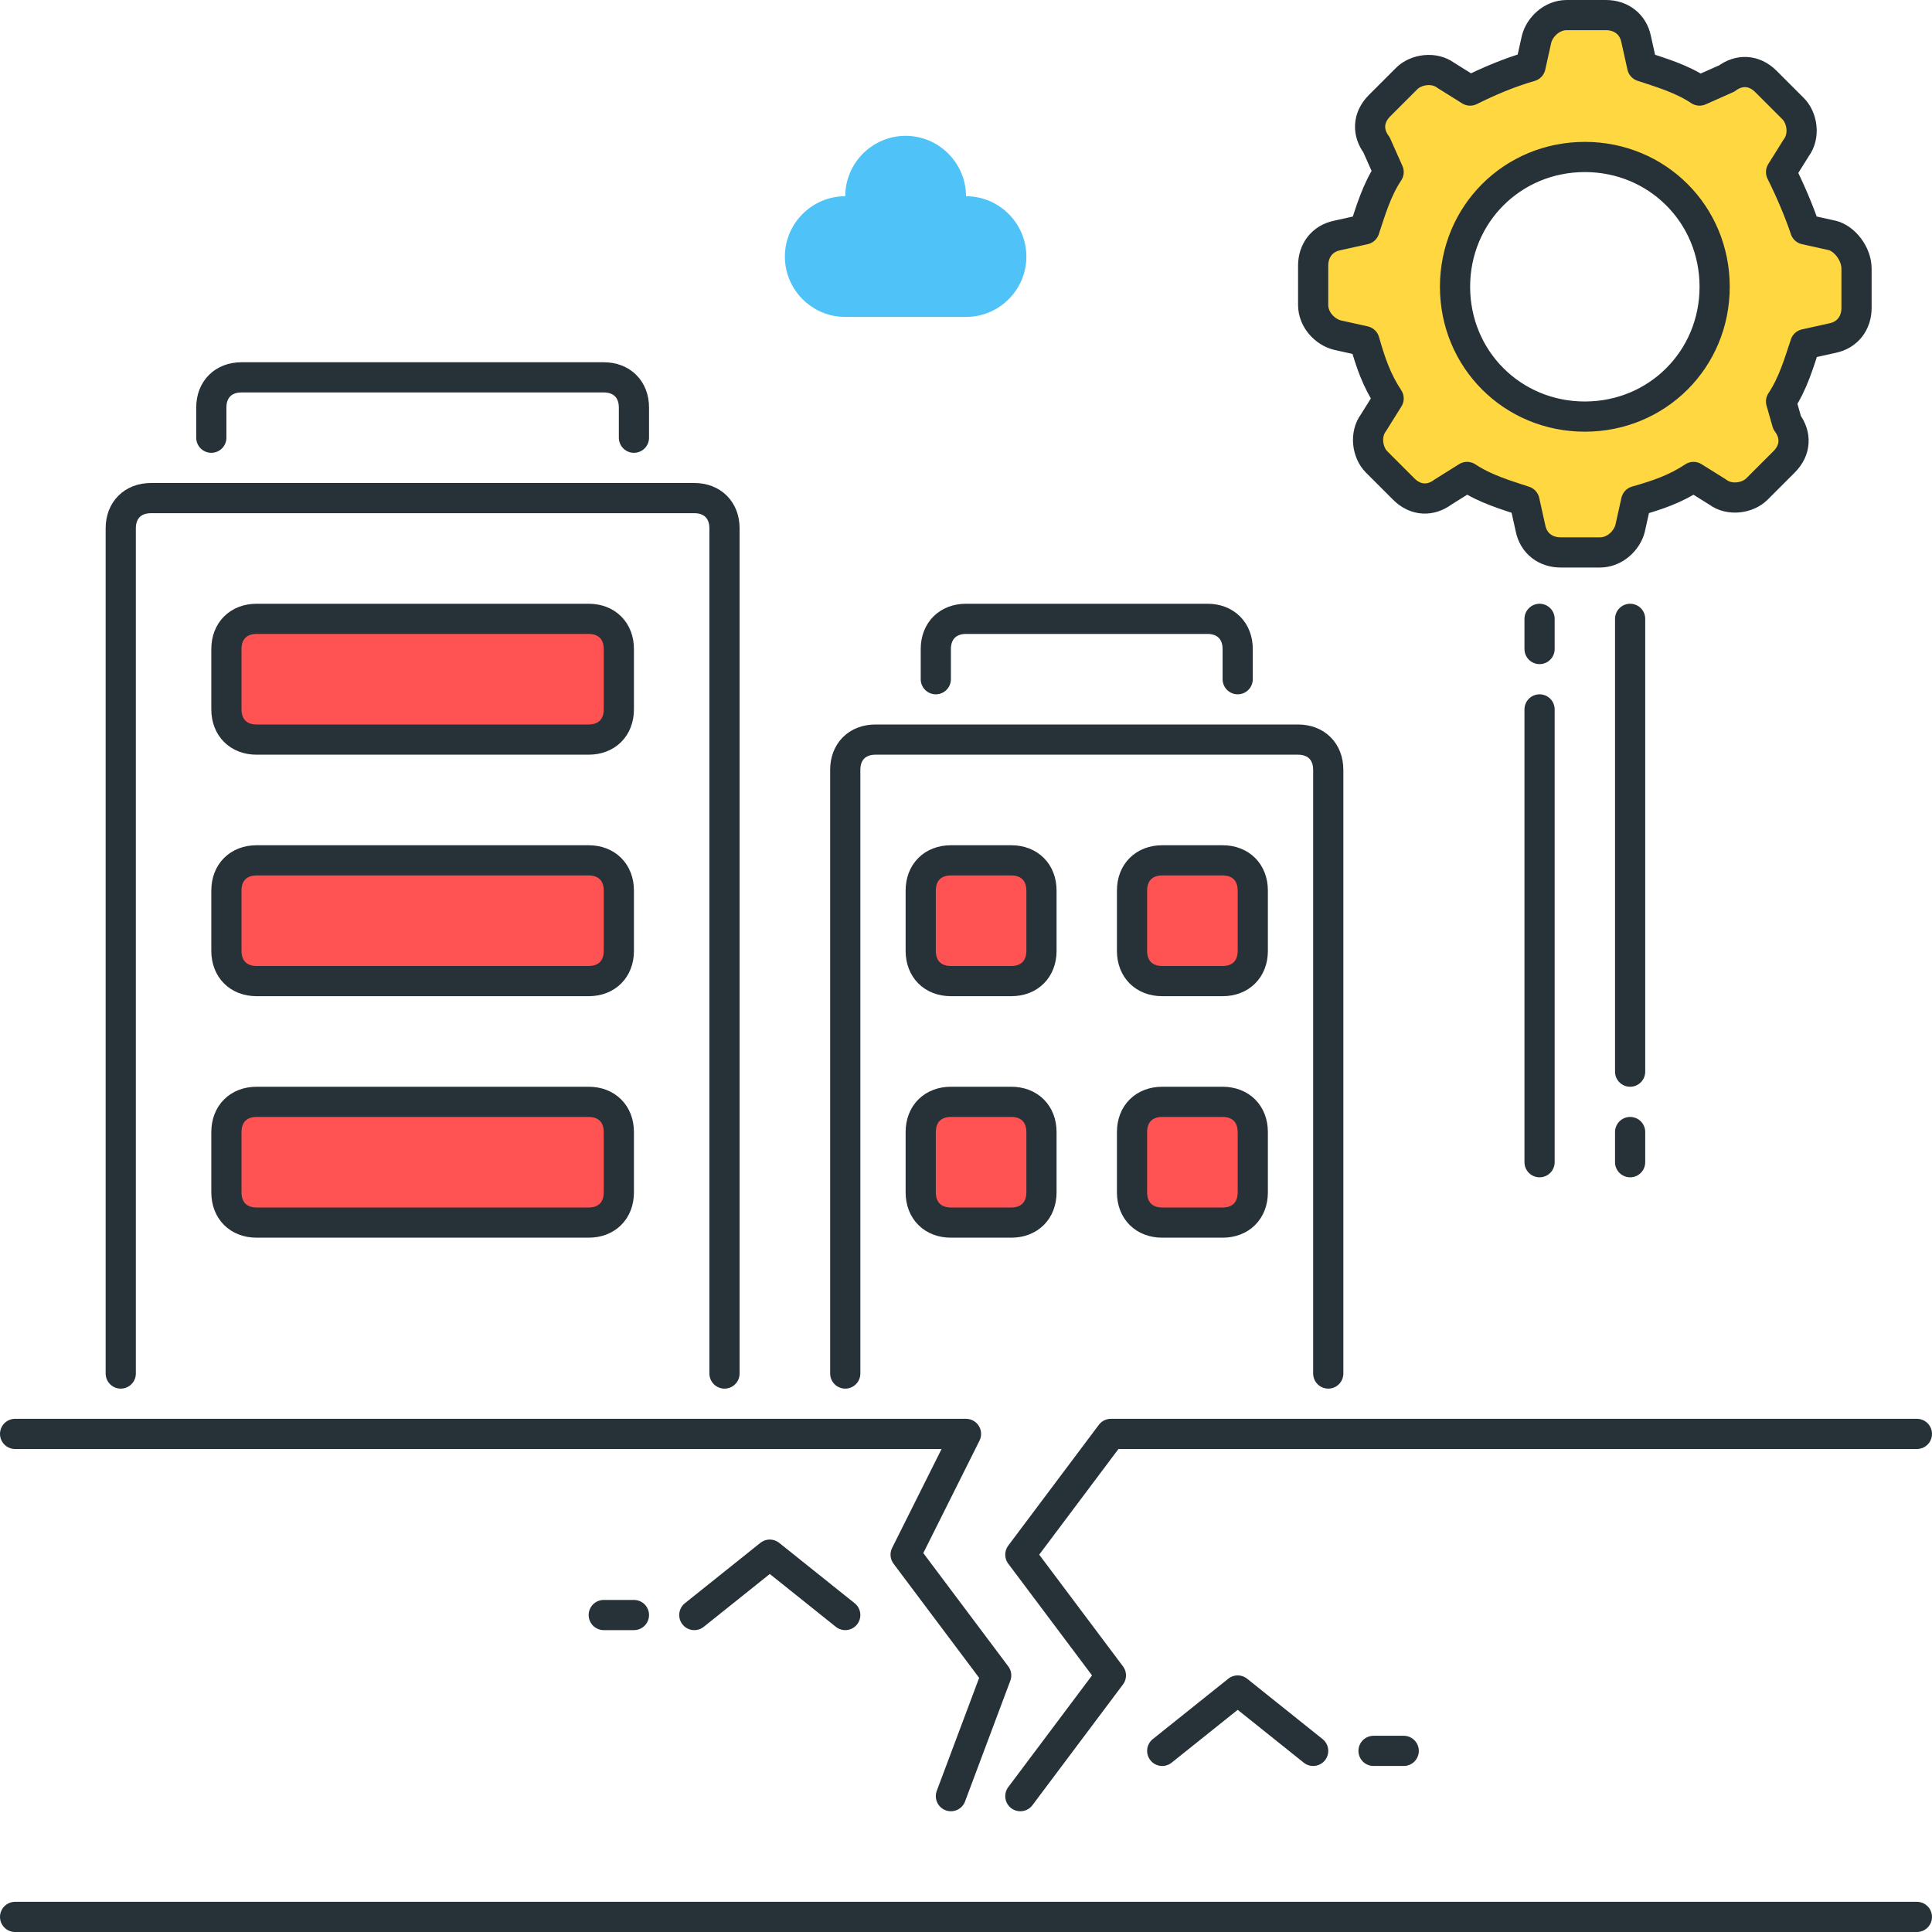 <?xml version="1.0" encoding="utf-8"?>
<!-- Generator: Adobe Illustrator 21.0.0, SVG Export Plug-In . SVG Version: 6.00 Build 0)  -->
<svg version="1.1" id="Layer_1" xmlns="http://www.w3.org/2000/svg" xmlns:xlink="http://www.w3.org/1999/xlink" x="0px" y="0px"
	 viewBox="0 0 64 64" style="enable-background:new 0 0 64 64;" xml:space="preserve">
<style type="text/css">
	.st0{fill:none;stroke:#263238;stroke-linecap:round;stroke-linejoin:round;stroke-miterlimit:10;}
	.st1{fill:#FFD740;stroke:#263238;stroke-linecap:round;stroke-linejoin:round;stroke-miterlimit:10;}
	.st2{fill:#40C4FF;stroke:#263238;stroke-linecap:round;stroke-linejoin:round;stroke-miterlimit:10;}
	.st3{fill:#FFFFFF;stroke:#263238;stroke-linecap:round;stroke-linejoin:round;stroke-miterlimit:10;}
	.st4{fill:#FF5252;stroke:#263238;stroke-linecap:round;stroke-linejoin:round;stroke-miterlimit:10;}
	.st5{fill:#FF5252;}
	.st6{fill:#4DB6AC;stroke:#263238;stroke-linecap:round;stroke-linejoin:round;stroke-miterlimit:10;}
	.st7{fill:#FFD740;}
	.st8{fill:#40C4FF;}
	.st9{fill:#4DB6AC;}
	.st10{fill:#FFFFFF;}
	.st11{fill:#263238;stroke:#263238;stroke-linecap:round;stroke-linejoin:round;stroke-miterlimit:10;}
	.st12{fill:#4FC3F7;}
	.st13{fill:#E0E0E0;stroke:#263238;stroke-linecap:round;stroke-linejoin:round;stroke-miterlimit:10;}
</style>
<g id="Disaster_Management">
	<g>
		<polyline class="st0" points="31.5,59.5 33,55.5 30,51.5 32,47.5 0.5,47.5 		"/>
		<path class="st0" d="M4,45.5v-28c0-0.6,0.4-1,1-1h18c0.6,0,1,0.4,1,1v28"/>
		<path class="st0" d="M7,14.5v-1c0-0.6,0.4-1,1-1h12c0.6,0,1,0.4,1,1v1"/>
		<path class="st4" d="M19.5,24.5h-11c-0.6,0-1-0.4-1-1v-2c0-0.6,0.4-1,1-1h11c0.6,0,1,0.4,1,1v2C20.5,24.1,20.1,24.5,19.5,24.5z"/>
		<path class="st4" d="M19.5,32.5h-11c-0.6,0-1-0.4-1-1v-2c0-0.6,0.4-1,1-1h11c0.6,0,1,0.4,1,1v2C20.5,32.1,20.1,32.5,19.5,32.5z"/>
		<path class="st4" d="M19.5,40.5h-11c-0.6,0-1-0.4-1-1v-2c0-0.6,0.4-1,1-1h11c0.6,0,1,0.4,1,1v2C20.5,40.1,20.1,40.5,19.5,40.5z"/>
		<polyline class="st0" points="63.5,47.5 36.8,47.5 33.8,51.5 36.8,55.5 33.8,59.5 		"/>
		<path class="st0" d="M28,45.5v-20c0-0.6,0.4-1,1-1h14c0.6,0,1,0.4,1,1v20"/>
		<path class="st0" d="M31,22.5v-1c0-0.6,0.4-1,1-1h8c0.6,0,1,0.4,1,1v1"/>
		<path class="st4" d="M33.5,32.5h-2c-0.6,0-1-0.4-1-1v-2c0-0.6,0.4-1,1-1h2c0.6,0,1,0.4,1,1v2C34.5,32.1,34.1,32.5,33.5,32.5z"/>
		<path class="st4" d="M40.5,32.5h-2c-0.6,0-1-0.4-1-1v-2c0-0.6,0.4-1,1-1h2c0.6,0,1,0.4,1,1v2C41.5,32.1,41.1,32.5,40.5,32.5z"/>
		<path class="st4" d="M33.5,40.5h-2c-0.6,0-1-0.4-1-1v-2c0-0.6,0.4-1,1-1h2c0.6,0,1,0.4,1,1v2C34.5,40.1,34.1,40.5,33.5,40.5z"/>
		<path class="st4" d="M40.5,40.5h-2c-0.6,0-1-0.4-1-1v-2c0-0.6,0.4-1,1-1h2c0.6,0,1,0.4,1,1v2C41.5,40.1,41.1,40.5,40.5,40.5z"/>
		<line class="st0" x1="0.5" y1="63.5" x2="63.5" y2="63.5"/>
		<path class="st1" d="M60.7,7.8l-0.9-0.2h0C59.6,7,59.3,6.3,59,5.7l0,0l0.5-0.8c0.3-0.4,0.2-1-0.1-1.3l-0.9-0.9
			c-0.4-0.4-0.9-0.4-1.3-0.1L56.3,3l0,0c-0.6-0.4-1.3-0.6-1.9-0.8v0l-0.2-0.9c-0.1-0.5-0.5-0.8-1-0.8h-1.3c-0.5,0-0.9,0.4-1,0.8
			l-0.2,0.9v0C50,2.4,49.3,2.7,48.7,3l0,0l-0.8-0.5c-0.4-0.3-1-0.2-1.3,0.1l-0.9,0.9c-0.4,0.4-0.4,0.9-0.1,1.3L46,5.7l0,0
			c-0.4,0.6-0.6,1.3-0.8,1.9h0l-0.9,0.2c-0.5,0.1-0.8,0.5-0.8,1v1.3c0,0.5,0.4,0.9,0.8,1l0.9,0.2h0c0.2,0.7,0.4,1.3,0.8,1.9h0l0,0
			l-0.5,0.8c-0.3,0.4-0.2,1,0.1,1.3l0.9,0.9c0.4,0.4,0.9,0.4,1.3,0.1l0.8-0.5l0,0v0c0.6,0.4,1.3,0.6,1.9,0.8v0l0.2,0.9
			c0.1,0.5,0.5,0.8,1,0.8h1.3c0.5,0,0.9-0.4,1-0.8l0.2-0.9v0c0.7-0.2,1.3-0.4,1.9-0.8l0,0l0.8,0.5c0.4,0.3,1,0.2,1.3-0.1l0.9-0.9
			c0.4-0.4,0.4-0.9,0.1-1.3L59,13.3l0,0c0.4-0.6,0.6-1.3,0.8-1.9h0l0.9-0.2c0.5-0.1,0.8-0.5,0.8-1V8.9C61.5,8.4,61.1,7.9,60.7,7.8z
			 M52.5,13.8c-2.4,0-4.3-1.9-4.3-4.3s1.9-4.3,4.3-4.3c2.4,0,4.3,1.9,4.3,4.3S54.9,13.8,52.5,13.8z"/>
		<g>
			<g>
				<path class="st12" d="M32,6.5c0-1.1-0.9-2-2-2s-2,0.9-2,2c-1.1,0-2,0.9-2,2c0,1.1,0.9,2,2,2h4c1.1,0,2-0.9,2-2
					C34,7.4,33.1,6.5,32,6.5z"/>
			</g>
		</g>
		<g>
			<g>
				<g>
					<line class="st0" x1="54" y1="37.5" x2="54" y2="38.5"/>
					<line class="st0" x1="54" y1="20.5" x2="54" y2="35.5"/>
				</g>
			</g>
			<g>
				<g>
					<line class="st0" x1="51" y1="21.5" x2="51" y2="20.5"/>
					<line class="st0" x1="51" y1="38.5" x2="51" y2="23.5"/>
				</g>
			</g>
		</g>
		<polyline class="st0" points="28,53.5 25.5,51.5 23,53.5 		"/>
		<line class="st0" x1="21" y1="53.5" x2="20" y2="53.5"/>
		<polyline class="st0" points="38.5,58 41,56 43.5,58 		"/>
		<line class="st0" x1="45.5" y1="58" x2="46.5" y2="58"/>
	</g>
</g>
</svg>
